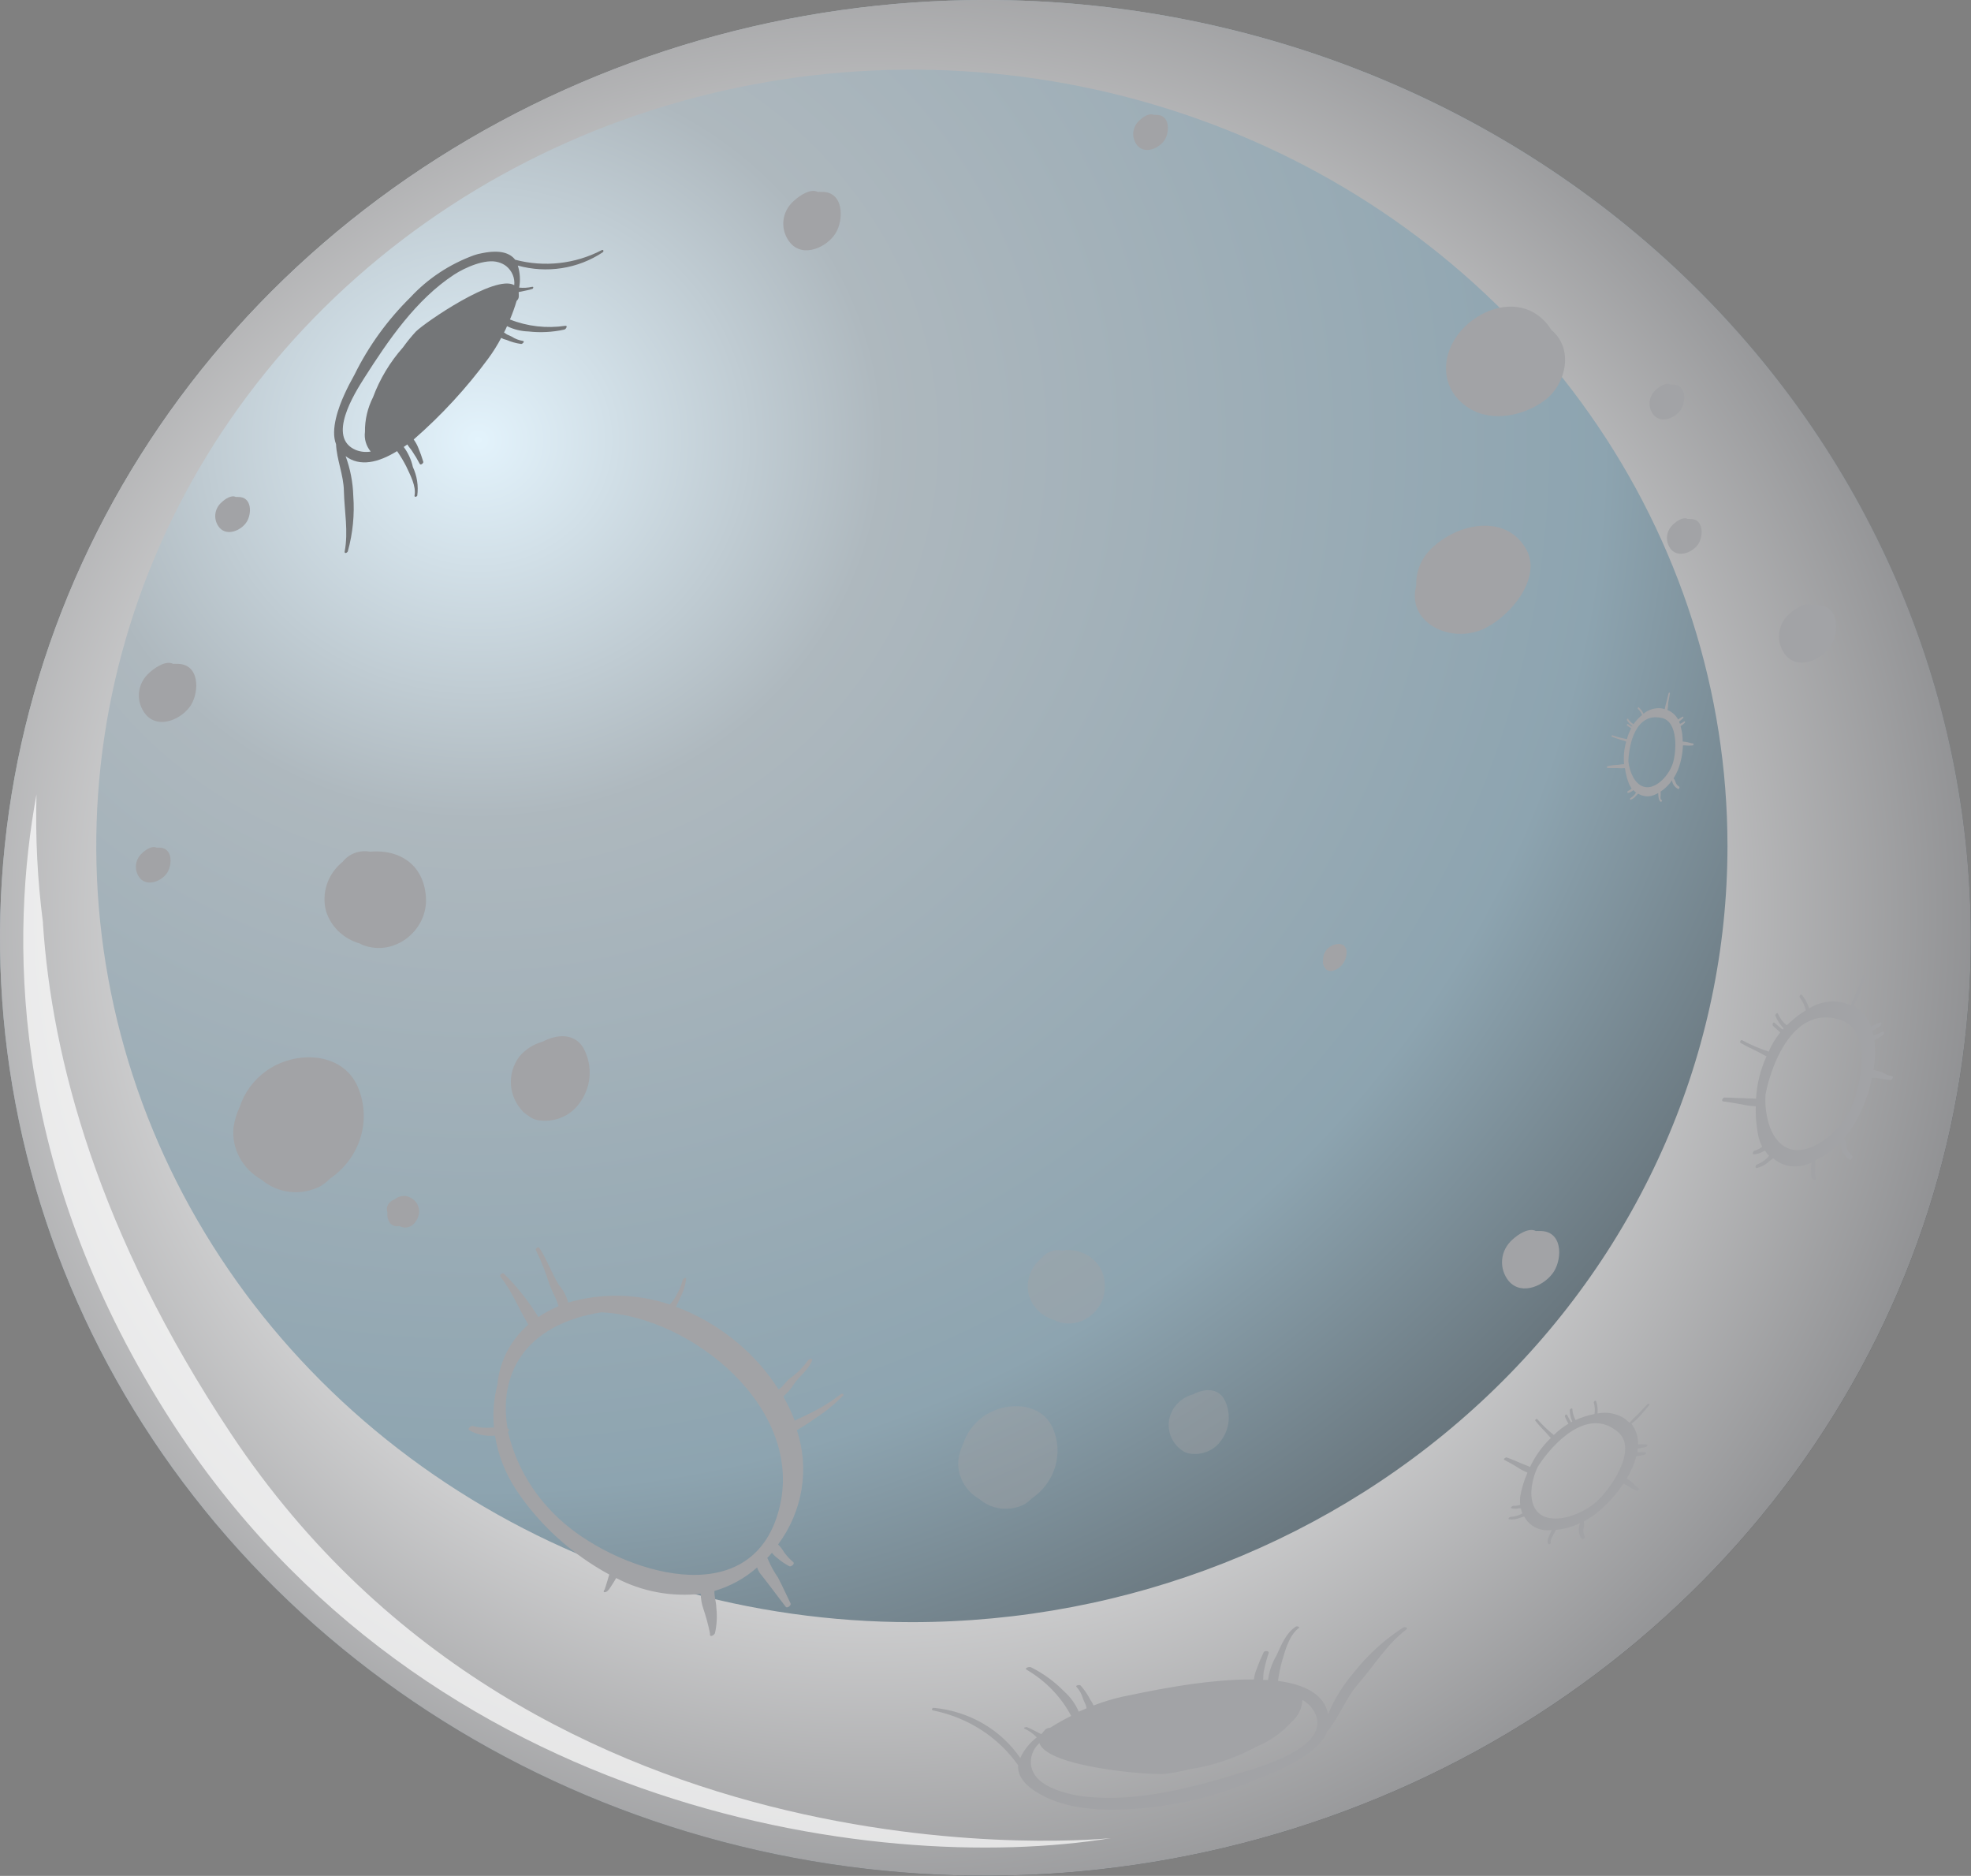 <svg  viewBox="0 0 227 216" fill="none" xmlns="http://www.w3.org/2000/svg">
<rect x="0" y="0" width="227" height="216" fill="#808080" stroke="none"/>
<path d="M226.979 107.99C226.979 129.348 220.323 150.227 207.853 167.986C195.382 185.745 177.658 199.586 156.92 207.76C136.183 215.933 113.364 218.072 91.349 213.905C69.334 209.738 49.112 199.453 33.24 184.35C17.369 169.248 6.56 150.006 2.181 129.058C-2.198 108.11 0.049 86.397 8.639 66.664C17.229 46.931 31.775 30.066 50.438 18.2C69.101 6.333 91.043 0 113.49 0C143.589 0 172.455 11.377 193.739 31.63C215.022 51.882 226.979 79.349 226.979 107.99Z" fill="url(#paint0_radial_47_38)"/>
<path style="mix-blend-mode:multiply" d="M113.49 0C91.043 0 69.101 6.333 50.438 18.2C31.775 30.066 17.229 46.931 8.639 66.664C0.049 86.397 -2.198 108.11 2.181 129.058C6.56 150.006 17.369 169.248 33.24 184.35C49.112 199.453 69.334 209.738 91.349 213.905C113.364 218.072 136.183 215.933 156.92 207.76C177.658 199.586 195.382 185.745 207.853 167.986C220.323 150.227 226.979 129.348 226.979 107.99C226.979 79.349 215.022 51.882 193.739 31.63C172.455 11.377 143.589 0 113.49 0ZM105.02 186.783C86.442 186.783 68.281 181.541 52.833 171.719C37.386 161.898 25.346 147.938 18.237 131.606C11.127 115.274 9.267 97.302 12.891 79.963C16.516 62.625 25.462 46.699 38.599 34.199C51.736 21.698 68.473 13.185 86.694 9.737C104.916 6.288 123.803 8.058 140.967 14.823C158.131 21.588 172.801 33.044 183.123 47.743C193.444 62.442 198.953 79.723 198.953 97.401C198.953 121.106 189.057 143.841 171.441 160.603C153.825 177.366 129.933 186.783 105.02 186.783Z" fill="url(#paint1_radial_47_38)"/>
<g style="mix-blend-mode:color-dodge" opacity="0.7">
<path d="M26.607 165.095C11.254 141.987 5.979 121.859 4.949 106.38C4.949 106.38 4.949 106.28 4.949 106.23C4.314 101.332 4.065 96.395 4.203 91.462C1.24 107.6 1.051 133.108 18.179 161.175C47.056 208.601 100.88 216.06 127.959 211.65C127.959 211.65 62.251 218.68 26.607 165.095Z" fill="white"/>
</g>
<g style="mix-blend-mode:multiply">
<path d="M69.407 29.057C69.586 28.927 69.491 28.697 69.271 28.817C66.233 30.4 62.666 30.791 59.33 29.907C58.71 29.097 57.522 28.747 55.547 29.147C55.213 29.201 54.886 29.284 54.57 29.397C51.77 30.424 49.272 32.077 47.287 34.217C44.63 36.834 42.447 39.851 40.825 43.146C40.404 43.896 40.005 44.656 39.648 45.456C39.028 46.816 38.029 49.455 38.702 51.145C38.776 52.925 39.574 54.695 39.606 56.535C39.658 58.825 40.142 61.224 39.69 63.534C39.69 63.804 40.005 63.634 40.058 63.484C40.635 61.402 40.848 59.243 40.688 57.095C40.641 55.538 40.344 53.996 39.805 52.525C41.445 53.775 43.567 53.275 45.732 51.945C46.123 52.505 46.474 53.09 46.783 53.695C47.245 54.695 47.96 55.995 47.739 57.085C47.739 57.305 48.012 57.175 48.054 57.085C48.207 55.958 48.033 54.814 47.55 53.775C47.369 52.945 47.011 52.159 46.499 51.465L46.909 51.175C47.067 51.445 47.308 51.695 47.466 51.945C47.785 52.416 48.076 52.903 48.338 53.405C48.433 53.615 48.8 53.335 48.748 53.165C48.59 52.635 48.401 52.115 48.191 51.605C48.054 51.251 47.87 50.915 47.645 50.605C50.855 47.806 53.734 44.681 56.23 41.286C56.789 40.53 57.288 39.734 57.722 38.906C57.91 39.014 58.116 39.092 58.331 39.136C58.87 39.367 59.439 39.525 60.023 39.606C60.191 39.606 60.475 39.286 60.223 39.256C59.764 39.183 59.326 39.016 58.941 38.766C58.773 38.666 58.584 38.606 58.395 38.516L58.048 38.286C58.174 38.047 58.289 37.806 58.395 37.556C59.157 37.931 59.996 38.139 60.853 38.166C62.226 38.322 63.616 38.251 64.962 37.956C65.162 37.956 65.446 37.456 65.099 37.517C62.946 37.837 60.742 37.585 58.731 36.787C59.029 36.088 59.285 35.373 59.498 34.647C59.621 34.537 59.705 34.394 59.74 34.237C59.756 34.077 59.756 33.916 59.74 33.757C59.735 33.714 59.735 33.67 59.74 33.627L60.097 33.557C60.496 33.457 60.885 33.407 61.284 33.277C61.389 33.277 61.526 32.987 61.284 33.027C60.796 33.138 60.291 33.169 59.792 33.117C59.949 32.27 59.895 31.4 59.635 30.577C61.279 31.037 63.011 31.139 64.703 30.876C66.394 30.613 68.002 29.991 69.407 29.057ZM47.897 38.176C47.365 38.754 46.87 39.362 46.415 39.996C44.913 41.693 43.745 43.634 42.968 45.726C42.335 46.972 42.014 48.341 42.033 49.725C41.98 50.127 42.012 50.534 42.125 50.923C42.239 51.313 42.433 51.677 42.695 51.995C42.118 52.092 41.523 52.03 40.982 51.815C37.609 50.405 40.804 45.326 41.97 43.496C44.692 39.226 47.897 34.497 52.321 31.607C53.508 30.837 55.894 29.737 57.407 30.197C57.737 30.288 58.044 30.441 58.31 30.647C58.638 30.915 58.891 31.254 59.051 31.635C59.21 32.016 59.27 32.429 59.225 32.837C57.05 31.537 48.916 37.157 47.897 38.176Z" fill="#747678"/>
</g>
<g style="mix-blend-mode:multiply">
<path d="M107.573 196.652C107.311 196.652 107.216 196.912 107.51 196.962C111.501 197.775 115 200.039 117.262 203.271C117.178 204.451 117.945 205.631 120.026 206.721C120.359 206.919 120.71 207.086 121.076 207.221C124.229 208.511 128.107 208.511 131.459 208.221C135.963 207.827 140.368 206.733 144.499 204.981C145.477 204.611 146.443 204.211 147.421 203.771C149.081 203.001 152.107 201.381 152.864 199.382C154.241 197.732 154.966 195.562 156.426 193.892C158.234 191.822 159.736 189.312 161.975 187.623C162.237 187.423 161.765 187.303 161.596 187.403C159.396 188.84 157.461 190.613 155.869 192.652C154.647 194.076 153.665 195.671 152.959 197.382C152.507 195.052 150.205 193.952 147.19 193.552C147.29 192.769 147.448 191.994 147.662 191.232C148.02 190.022 148.472 188.303 149.564 187.483C149.775 187.323 149.386 187.213 149.239 187.303C148.093 188.043 147.547 189.462 147.011 190.622C146.499 191.49 146.171 192.444 146.044 193.432H145.466C145.529 193.082 145.466 192.682 145.582 192.332C145.712 191.655 145.891 190.987 146.118 190.332C146.191 190.072 145.634 190.042 145.54 190.242C145.256 190.842 145.004 191.432 144.783 192.052C144.592 192.476 144.468 192.924 144.415 193.382C138.52 193.312 131.406 194.942 129.199 195.382C128.089 195.638 127 195.972 125.942 196.382C125.855 196.154 125.734 195.938 125.585 195.742C125.281 195.142 124.899 194.582 124.45 194.072C124.303 193.962 123.788 194.072 123.987 194.242C124.343 194.638 124.599 195.107 124.733 195.612C124.807 195.832 124.923 196.032 125.017 196.242C125.075 196.391 125.117 196.545 125.143 196.702L124.239 197.092C123.862 196.204 123.284 195.405 122.548 194.752C121.453 193.631 120.167 192.694 118.744 191.982C118.523 191.882 117.903 192.072 118.271 192.282C120.453 193.566 122.217 195.4 123.367 197.582C122.535 197.991 121.728 198.445 120.95 198.942C120.751 198.945 120.559 199.012 120.404 199.132C120.265 199.269 120.142 199.42 120.036 199.582L119.9 199.672C119.784 199.602 119.668 199.552 119.532 199.482C119.09 199.272 118.702 199.032 118.25 198.862C118.124 198.862 117.798 198.932 118.008 199.052C118.535 199.3 119.008 199.639 119.406 200.051C118.578 200.686 117.926 201.503 117.504 202.431C116.408 200.822 114.948 199.468 113.229 198.467C111.51 197.467 109.578 196.847 107.573 196.652ZM134.18 204.261C135.122 204.138 136.056 203.961 136.976 203.731C139.69 203.312 142.302 202.432 144.689 201.131C146.241 200.49 147.62 199.522 148.724 198.302C149.107 197.979 149.417 197.586 149.636 197.146C149.855 196.706 149.977 196.228 149.995 195.742C150.598 196.072 151.087 196.562 151.403 197.152C153.274 200.881 146.317 203.081 143.795 203.861C137.911 205.681 131.185 207.591 124.88 206.861C123.199 206.681 120.183 205.921 119.196 204.401C118.979 204.078 118.829 203.718 118.754 203.341C118.678 202.862 118.726 202.372 118.892 201.914C119.059 201.456 119.34 201.044 119.71 200.711C120.625 203.491 132.457 204.431 134.18 204.261Z" fill="#A2A3A6"/>
</g>
<g style="mix-blend-mode:multiply">
<path d="M175.72 63.144C173.092 58.735 166.861 60.544 164.213 63.874C163.446 64.914 163.058 66.164 163.11 67.434C162.006 71.523 166.672 74.013 170.465 72.583C173.639 71.363 177.79 66.624 175.72 63.144Z" fill="#A2A3A6"/>
</g>
<g style="mix-blend-mode:multiply">
<path d="M209.178 69.684H208.789C207.969 69.264 206.751 70.064 206.078 70.683C205.393 71.289 204.971 72.117 204.897 73.004C204.823 73.891 205.102 74.772 205.679 75.473C207.192 77.203 209.882 75.923 210.859 74.353C211.837 72.783 211.858 69.604 209.178 69.684Z" fill="#A2A3A6"/>
</g>
<g style="mix-blend-mode:multiply">
<path d="M177.285 141.747C177.152 141.737 177.019 141.737 176.886 141.747C176.066 141.327 174.847 142.117 174.175 142.747C173.492 143.352 173.073 144.178 172.999 145.063C172.925 145.947 173.202 146.826 173.775 147.526C175.299 149.266 177.979 147.976 178.967 146.406C179.954 144.837 179.965 141.667 177.285 141.747Z" fill="#A2A3A6"/>
</g>
<g style="mix-blend-mode:screen">
<path d="M20.334 76.443C20.204 76.433 20.074 76.433 19.945 76.443C19.125 76.023 17.906 76.823 17.223 77.443C16.516 78.05 16.079 78.891 16.003 79.795C15.927 80.699 16.217 81.596 16.813 82.302C18.326 84.032 21.017 82.752 21.994 81.183C22.971 79.613 23.013 76.363 20.334 76.443Z" fill="#A2A3A6"/>
</g>
<g style="mix-blend-mode:screen">
<path d="M18.263 97.601H18.022C17.528 97.351 16.782 97.831 16.372 98.231C15.956 98.599 15.701 99.102 15.656 99.641C15.612 100.18 15.781 100.715 16.13 101.141C17.055 102.141 18.705 101.411 19.283 100.451C19.861 99.491 19.892 97.551 18.263 97.601Z" fill="#A2A3A6"/>
</g>
<g style="mix-blend-mode:screen">
<path d="M27.395 57.225C27.318 57.215 27.241 57.215 27.164 57.225C26.67 56.965 25.924 57.445 25.514 57.845C25.096 58.212 24.84 58.715 24.795 59.255C24.75 59.794 24.921 60.329 25.272 60.754C26.187 61.814 27.836 61.034 28.425 60.074C29.013 59.114 29.024 57.175 27.395 57.225Z" fill="#A2A3A6"/>
</g>
<g style="mix-blend-mode:screen">
<path d="M133.129 13.229H132.888C132.383 12.979 131.648 13.459 131.238 13.859C130.82 14.226 130.563 14.729 130.519 15.269C130.474 15.808 130.644 16.343 130.996 16.768C131.921 17.818 133.571 17.038 134.149 16.088C134.727 15.139 134.748 13.179 133.129 13.229Z" fill="#A2A3A6"/>
</g>
<g style="mix-blend-mode:screen">
<path d="M192.596 44.266C192.515 44.261 192.435 44.261 192.354 44.266C191.86 44.006 191.114 44.496 190.704 44.896C190.287 45.261 190.031 45.763 189.986 46.301C189.941 46.838 190.111 47.372 190.463 47.796C191.387 48.846 193.037 48.066 193.615 47.116C194.193 46.166 194.225 44.226 192.596 44.266Z" fill="#A2A3A6"/>
</g>
<g style="mix-blend-mode:screen">
<path d="M194.592 59.745H194.361C193.867 59.495 193.121 59.974 192.711 60.374C192.294 60.742 192.037 61.245 191.992 61.784C191.947 62.324 192.118 62.859 192.47 63.284C193.395 64.284 195.044 63.554 195.622 62.594C196.2 61.634 196.221 59.694 194.592 59.745Z" fill="#A2A3A6"/>
</g>
<g style="mix-blend-mode:multiply">
<path d="M94.575 22.098C94.445 22.088 94.315 22.088 94.186 22.098C93.366 21.678 92.147 22.478 91.464 23.098C90.745 23.706 90.301 24.555 90.222 25.468C90.144 26.38 90.438 27.286 91.044 27.997C92.557 29.727 95.247 28.437 96.224 26.878C97.202 25.318 97.223 21.998 94.575 22.098Z" fill="#A2A3A6"/>
</g>
<g style="mix-blend-mode:multiply">
<path d="M154.798 108.91C154.793 108.889 154.785 108.87 154.772 108.852C154.759 108.835 154.743 108.821 154.724 108.81H154.629C154.544 108.76 154.452 108.72 154.356 108.69H154.167C153.678 108.711 153.218 108.913 152.884 109.253C152.55 109.593 152.369 110.044 152.381 110.51C152.342 110.708 152.353 110.912 152.413 111.105C152.474 111.297 152.581 111.474 152.727 111.62C153.305 112.06 154.083 111.62 154.493 111.18C154.884 110.742 155.097 110.185 155.092 109.61C155.093 109.349 154.988 109.098 154.798 108.91Z" fill="#A2A3A6"/>
</g>
<g style="mix-blend-mode:multiply">
<path d="M96.75 160.595C95.622 161.466 94.395 162.213 93.093 162.825C92.641 163.085 92.042 163.295 91.527 163.585C91.165 162.627 90.726 161.698 90.214 160.805C90.684 160.396 91.091 159.924 91.422 159.405C92.074 158.405 93.114 157.775 93.524 156.645C93.639 156.336 93.145 156.506 93.051 156.645C92.469 157.473 91.736 158.194 90.886 158.775C90.571 159.055 90.319 159.425 90.004 159.725L89.667 159.985C87.073 155.918 83.229 152.706 78.654 150.786C78.392 150.676 78.108 150.586 77.835 150.486C78.013 150.166 78.161 149.826 78.308 149.486C78.688 148.779 78.933 148.014 79.033 147.226C79.033 147.006 78.686 147.226 78.644 147.326C78.431 148.147 78.076 148.927 77.593 149.636C77.453 149.833 77.302 150.023 77.141 150.206C73.365 148.94 69.261 148.863 65.435 149.986C65.254 149.25 64.894 148.566 64.384 147.986C63.512 146.596 62.987 144.987 62.093 143.657C61.988 143.507 61.631 143.777 61.715 143.927C62.339 145.223 62.866 146.559 63.291 147.926C63.511 148.496 63.764 149.053 64.048 149.596C64.164 149.856 64.237 150.146 64.332 150.406C63.513 150.748 62.731 151.167 61.999 151.656C60.891 149.846 59.562 148.168 58.037 146.656C57.869 146.496 57.48 146.826 57.627 146.996C58.983 148.686 59.729 150.706 60.853 152.516C58.791 154.308 57.518 156.776 57.291 159.425C56.866 161.042 56.731 162.715 56.892 164.375H56.629C55.906 164.448 55.175 164.391 54.475 164.205C54.233 164.115 53.781 164.525 54.055 164.695C54.943 165.197 55.98 165.411 57.007 165.305C57.364 167.549 58.208 169.698 59.487 171.614C62.173 175.62 65.84 178.945 70.174 181.303C70.09 181.533 70.027 181.773 69.964 181.993C69.901 182.213 69.849 182.383 69.785 182.573C69.764 182.658 69.736 182.742 69.701 182.823C69.638 183.003 69.554 182.993 69.775 182.893C69.617 182.973 69.344 183.403 69.701 183.333C70.059 183.263 70.311 182.743 70.5 182.463C70.689 182.183 70.815 181.963 70.962 181.703C73.93 183.262 77.337 183.898 80.704 183.523C80.712 184.111 80.814 184.694 81.008 185.253C81.321 186.17 81.573 187.105 81.765 188.053C81.765 188.053 81.765 188.053 81.765 188.103C81.759 188.156 81.759 188.209 81.765 188.263C81.849 188.553 82.301 188.203 82.343 188.053C82.558 187.097 82.611 186.115 82.501 185.143C82.501 184.513 82.248 183.833 82.28 183.193C84.113 182.655 85.794 181.728 87.198 180.483C87.296 180.811 87.468 181.115 87.702 181.373C88.658 182.573 89.552 183.813 90.497 185.023C90.665 185.233 91.149 184.843 91.054 184.633C90.56 183.633 90.119 182.633 89.594 181.633C89.141 180.986 88.761 180.296 88.459 179.573C88.446 179.507 88.409 179.447 88.354 179.403C88.448 179.293 88.553 179.193 88.648 179.093L88.9 178.793C89.091 179.033 89.313 179.248 89.562 179.433C89.972 179.785 90.423 180.091 90.907 180.343C91.117 180.443 91.569 180.063 91.37 179.883C90.977 179.548 90.625 179.172 90.319 178.763C90.128 178.426 89.891 178.113 89.615 177.834C91.014 175.948 91.938 173.781 92.314 171.5C92.689 169.219 92.506 166.887 91.779 164.685L92.168 164.435C92.702 164.134 93.214 163.8 93.702 163.435C94.897 162.684 95.997 161.805 96.981 160.815C97.349 160.555 96.992 160.365 96.75 160.595ZM89.699 173.884C86.462 185.953 71.54 181.033 64.994 175.414C61.732 172.633 59.466 168.951 58.51 164.885C58.626 164.745 58.678 164.575 58.51 164.495H58.458C57.407 158.415 60.244 152.556 69.25 151.106C79.642 151.576 92.83 162.215 89.699 173.884Z" fill="#A2A3A6"/>
</g>
<g style="mix-blend-mode:multiply">
<path d="M188.823 163.095C189.202 162.675 189.57 162.245 189.927 161.815C190.084 161.635 189.832 161.585 189.706 161.725C189.359 162.095 188.992 162.465 188.655 162.835C188.303 163.146 187.972 163.481 187.668 163.835C187.505 163.666 187.33 163.509 187.142 163.365C186.689 163.063 186.175 162.853 185.633 162.748C185.09 162.643 184.531 162.645 183.99 162.755C184.032 162.28 183.979 161.801 183.832 161.345C183.769 161.205 183.527 161.345 183.559 161.505C183.681 161.932 183.709 162.377 183.643 162.815C182.884 162.965 182.147 163.2 181.447 163.515L181.289 163.155C181.176 162.862 181.109 162.556 181.089 162.245C181.089 162.065 180.806 162.245 180.795 162.345C180.794 162.808 180.89 163.268 181.079 163.695L180.942 163.775C180.795 163.505 180.627 163.245 180.511 162.985C180.396 162.725 180.186 162.985 180.238 163.135C180.354 163.415 180.501 163.675 180.638 163.935C180.021 164.298 179.456 164.735 178.956 165.235C178.262 164.681 177.622 164.068 177.044 163.405C176.97 163.315 176.749 163.485 176.823 163.585C177.222 164.105 177.695 164.585 178.116 165.025C178.269 165.217 178.434 165.401 178.609 165.575C177.61 166.544 176.799 167.675 176.214 168.914C175.877 168.744 175.509 168.634 175.163 168.484C174.627 168.254 174.112 168.024 173.513 167.814C173.366 167.814 173.093 168.024 173.261 168.104C173.776 168.374 174.312 168.664 174.763 168.954C175.126 169.194 175.513 169.398 175.919 169.564C175.528 170.454 175.246 171.383 175.079 172.334C175.047 172.65 175.047 172.968 175.079 173.284C174.84 173.366 174.586 173.4 174.333 173.384C174.185 173.384 173.902 173.584 174.08 173.674C174.364 173.739 174.659 173.739 174.942 173.674H175.163C175.201 173.875 175.258 174.072 175.331 174.264C174.922 174.505 174.456 174.643 173.975 174.664C173.839 174.664 173.607 174.914 173.818 174.944C174.247 174.989 174.682 174.927 175.079 174.764L175.541 174.614C175.756 175.032 176.075 175.394 176.471 175.667C176.866 175.941 177.326 176.118 177.811 176.184C178.115 176.209 178.421 176.209 178.725 176.184C178.483 176.654 177.958 177.694 178.389 177.814C178.434 177.82 178.481 177.81 178.52 177.786C178.558 177.762 178.587 177.726 178.599 177.684C178.599 177.574 178.599 177.474 178.599 177.364C178.668 177.174 178.752 176.99 178.851 176.814C178.956 176.594 179.093 176.384 179.177 176.164C180.156 176.071 181.108 175.803 181.983 175.374C181.856 175.67 181.807 175.991 181.838 176.309C181.869 176.628 181.98 176.934 182.161 177.204C182.298 177.354 182.624 177.064 182.518 176.904C182.35 176.596 182.309 176.239 182.403 175.904C182.461 175.67 182.461 175.427 182.403 175.194C182.938 174.899 183.447 174.565 183.927 174.194C185.113 173.221 186.14 172.085 186.974 170.824L187.3 170.994C187.672 171.256 188.074 171.477 188.498 171.654C188.624 171.654 188.897 171.464 188.729 171.374C188.361 171.174 188.151 170.794 187.804 170.564L187.352 170.234C187.844 169.433 188.219 168.572 188.466 167.674C188.768 167.648 189.066 167.598 189.359 167.524C189.485 167.524 189.706 167.225 189.496 167.215C189.328 167.2 189.159 167.2 188.992 167.215C188.848 167.225 188.704 167.225 188.561 167.215C188.592 167.076 188.613 166.936 188.624 166.795C188.908 166.795 189.202 166.665 189.475 166.635C189.748 166.605 189.822 166.335 189.612 166.325C189.29 166.29 188.966 166.29 188.645 166.325C188.689 165.469 188.422 164.625 187.888 163.935C188.23 163.687 188.544 163.405 188.823 163.095ZM183.716 173.044C181.342 175.044 176.361 176.274 176.361 171.854C176.405 170.816 176.666 169.796 177.128 168.854C178.82 166.205 182.844 161.945 186.301 164.855C188.781 166.855 185.377 171.654 183.716 173.044Z" fill="#A2A3A6"/>
</g>
<g style="mix-blend-mode:multiply">
<path d="M192.134 80.892L192.323 79.843C192.323 79.693 192.186 79.743 192.165 79.843C192.092 80.153 192.018 80.472 191.934 80.782C191.848 81.072 191.778 81.366 191.724 81.662C191.582 81.609 191.434 81.573 191.282 81.552C190.922 81.522 190.559 81.562 190.216 81.671C189.872 81.779 189.556 81.953 189.286 82.182C189.154 81.903 188.965 81.651 188.729 81.442C188.655 81.382 188.571 81.562 188.634 81.612C188.842 81.818 189.006 82.058 189.118 82.322C188.744 82.636 188.412 82.992 188.13 83.382L187.92 83.232C187.753 83.103 187.61 82.948 187.499 82.772C187.436 82.682 187.342 82.862 187.373 82.922C187.533 83.179 187.739 83.406 187.983 83.592C187.985 83.619 187.985 83.646 187.983 83.672C187.808 83.578 187.64 83.475 187.478 83.362C187.394 83.362 187.31 83.492 187.384 83.542C187.457 83.592 187.71 83.752 187.867 83.862C187.652 84.256 187.486 84.672 187.373 85.102C186.8 85.003 186.238 84.856 185.692 84.662C185.618 84.662 185.555 84.792 185.629 84.822C186.018 84.992 186.428 85.092 186.827 85.242C186.984 85.242 187.132 85.352 187.289 85.392C187.044 86.237 186.962 87.118 187.048 87.992C186.806 87.992 186.554 88.052 186.322 88.072C185.934 88.072 185.545 88.142 185.167 88.202C185.072 88.202 185.009 88.452 185.167 88.442C185.545 88.442 185.923 88.442 186.291 88.442C186.574 88.467 186.859 88.467 187.142 88.442C187.225 89.056 187.38 89.66 187.604 90.242C187.689 90.43 187.791 90.61 187.909 90.782C187.807 90.905 187.673 91.002 187.52 91.062C187.436 91.062 187.352 91.302 187.52 91.302C187.702 91.258 187.871 91.176 188.014 91.062L188.119 90.982C188.208 91.084 188.31 91.175 188.424 91.251C188.278 91.509 188.064 91.726 187.804 91.882C187.731 91.882 187.678 92.132 187.804 92.091C188.062 91.984 188.286 91.815 188.456 91.602L188.666 91.382C188.925 91.548 189.224 91.652 189.535 91.683C189.847 91.715 190.162 91.673 190.452 91.561C190.634 91.492 190.81 91.409 190.978 91.311C190.978 91.641 191.051 92.391 191.335 92.311C191.363 92.3 191.385 92.28 191.399 92.254C191.412 92.229 191.416 92.199 191.408 92.171C191.349 92.117 191.296 92.057 191.251 91.992C191.235 91.865 191.235 91.738 191.251 91.612C191.262 91.458 191.262 91.305 191.251 91.152C191.773 90.803 192.219 90.362 192.564 89.852C192.589 90.061 192.666 90.262 192.791 90.436C192.915 90.611 193.083 90.753 193.279 90.852C193.405 90.852 193.489 90.632 193.374 90.572C193.169 90.449 193.022 90.255 192.964 90.032C192.923 89.884 192.848 89.747 192.743 89.632C192.939 89.31 193.111 88.976 193.258 88.632C193.596 87.731 193.787 86.787 193.825 85.832H194.067C194.36 85.862 194.656 85.862 194.95 85.832C195.034 85.832 195.118 85.602 194.95 85.602C194.782 85.602 194.435 85.452 194.162 85.432L193.794 85.382C193.801 84.788 193.72 84.195 193.552 83.622C193.713 83.514 193.864 83.394 194.004 83.262C194.067 83.212 194.099 82.992 194.004 83.052L193.731 83.222C193.656 83.278 193.57 83.319 193.479 83.342C193.448 83.257 193.413 83.174 193.374 83.092C193.531 82.992 193.657 82.842 193.794 82.742C193.93 82.642 193.888 82.472 193.794 82.522C193.605 82.611 193.428 82.722 193.268 82.852C193.006 82.36 192.571 81.971 192.039 81.752C192.101 81.47 192.133 81.181 192.134 80.892ZM192.627 87.992C191.976 89.832 189.601 91.992 188.13 89.562C187.801 88.969 187.601 88.32 187.541 87.652C187.594 85.652 188.414 82.062 191.303 82.652C193.353 82.992 193.079 86.712 192.627 87.992Z" fill="#A2A3A6"/>
</g>
<g style="mix-blend-mode:multiply">
<path d="M214.169 114.439C214.411 113.789 214.632 113.14 214.852 112.44C214.947 112.16 214.632 112.22 214.558 112.44L213.833 114.189C213.572 114.708 213.347 115.242 213.161 115.789C212.898 115.659 212.624 115.552 212.341 115.469C211.667 115.305 210.964 115.277 210.278 115.387C209.592 115.497 208.938 115.743 208.358 116.109C208.185 115.543 207.9 115.014 207.518 114.549C207.381 114.419 207.181 114.729 207.276 114.849C207.613 115.292 207.853 115.796 207.98 116.329C207.178 116.829 206.438 117.413 205.773 118.069L205.416 117.719C205.143 117.422 204.923 117.084 204.764 116.719C204.68 116.519 204.428 116.819 204.47 116.959C204.688 117.496 205.013 117.989 205.426 118.409L205.3 118.549C205.006 118.309 204.701 118.079 204.439 117.819C204.176 117.559 204.092 117.999 204.197 118.119C204.46 118.379 204.754 118.619 205.038 118.879C204.488 119.553 204.039 120.297 203.703 121.089C202.636 120.74 201.606 120.298 200.624 119.769C200.498 119.709 200.33 119.999 200.456 120.079C201.16 120.509 201.906 120.819 202.631 121.199C202.894 121.339 203.167 121.509 203.451 121.629C202.747 123.174 202.337 124.826 202.242 126.508C201.78 126.448 201.297 126.508 200.834 126.448C200.088 126.448 199.353 126.378 198.607 126.378C198.407 126.378 198.207 126.798 198.449 126.818C199.174 126.908 199.889 127.038 200.603 127.168C201.13 127.288 201.669 127.359 202.211 127.378C202.175 128.573 202.285 129.767 202.537 130.938C202.634 131.318 202.775 131.687 202.957 132.038C202.719 132.243 202.435 132.393 202.127 132.478C201.948 132.478 201.728 132.898 201.98 132.918C202.354 132.902 202.717 132.792 203.031 132.598L203.272 132.488C203.411 132.701 203.569 132.901 203.745 133.088C203.383 133.531 202.905 133.876 202.358 134.088C202.2 134.138 202.053 134.528 202.358 134.488C202.88 134.355 203.358 134.097 203.745 133.738L204.208 133.368C204.651 133.762 205.19 134.045 205.777 134.194C206.363 134.342 206.979 134.35 207.57 134.218C207.928 134.132 208.28 134.022 208.621 133.888C208.568 134.528 208.442 135.957 208.989 135.887C209.044 135.878 209.092 135.849 209.126 135.806C209.159 135.763 209.174 135.71 209.167 135.657C209.167 135.517 209.083 135.397 209.062 135.257C209.041 135.015 209.041 134.77 209.062 134.528C209.062 134.228 209.125 133.928 209.062 133.628C210.153 133.107 211.133 132.399 211.952 131.538C211.952 131.926 212.047 132.309 212.229 132.656C212.412 133.003 212.677 133.305 213.003 133.538C213.234 133.648 213.465 133.188 213.276 133.038C212.922 132.744 212.7 132.333 212.656 131.888C212.622 131.591 212.522 131.305 212.362 131.048C212.851 130.492 213.287 129.897 213.665 129.268C214.578 127.646 215.233 125.904 215.609 124.099H216.071C216.622 124.235 217.185 124.319 217.753 124.348C217.931 124.348 218.131 123.959 217.9 123.919C217.374 123.859 216.965 123.499 216.46 123.379L215.767 123.189C215.965 122.055 215.997 120.901 215.861 119.759C216.197 119.599 216.521 119.415 216.828 119.209C216.975 119.139 217.08 118.709 216.828 118.789C216.632 118.865 216.442 118.955 216.261 119.059C216.096 119.128 215.923 119.179 215.746 119.209C215.746 119.029 215.662 118.859 215.62 118.699C215.945 118.549 216.229 118.299 216.534 118.139C216.67 118.079 216.796 117.659 216.534 117.729C216.165 117.85 215.813 118.011 215.483 118.209C215.133 117.196 214.423 116.33 213.476 115.759C213.757 115.345 213.989 114.902 214.169 114.439ZM212.929 128.108C211.111 131.428 205.91 134.977 203.861 129.848C203.428 128.622 203.25 127.329 203.335 126.038C204.06 122.249 206.729 115.609 212.068 117.469C215.893 118.799 214.18 125.798 212.929 128.108Z" fill="#A2A3A6"/>
</g>
<g style="mix-blend-mode:multiply">
<path d="M41.161 125.038C39.322 121.039 33.931 120.959 30.653 123.319C29.211 124.354 28.148 125.795 27.616 127.438C27.257 128.198 27.013 129.003 26.891 129.828C26.775 131.015 27.016 132.209 27.585 133.271C28.154 134.333 29.029 135.219 30.106 135.827C31.017 136.609 32.16 137.102 33.379 137.238C34.596 137.374 35.829 137.147 36.905 136.587C37.309 136.341 37.679 136.049 38.008 135.717C39.725 134.539 40.972 132.841 41.544 130.902C42.117 128.962 41.982 126.895 41.161 125.038Z" fill="#A2A3A6"/>
</g>
<g style="mix-blend-mode:multiply">
<path d="M46.73 137.717C46.504 137.692 46.274 137.713 46.057 137.778C45.84 137.844 45.639 137.952 45.469 138.097C45.145 138.2 44.871 138.414 44.702 138.697C44.621 138.833 44.572 138.983 44.558 139.138C44.543 139.294 44.564 139.45 44.618 139.597C44.613 139.637 44.613 139.677 44.618 139.717C44.574 140.113 44.683 140.511 44.923 140.837C45.047 140.981 45.212 141.09 45.397 141.15C45.583 141.21 45.783 141.219 45.974 141.177C46.138 141.25 46.311 141.303 46.489 141.337C47.539 141.457 48.212 140.437 48.265 139.597C48.293 139.16 48.153 138.727 47.871 138.381C47.588 138.035 47.183 137.799 46.73 137.717Z" fill="#A2A3A6"/>
</g>
<g style="mix-blend-mode:multiply">
<path d="M67.169 120.639C66.118 118.909 64.09 119.099 62.503 119.939C61.437 120.237 60.494 120.841 59.803 121.669C59.1 122.618 58.762 123.768 58.846 124.927C58.93 126.085 59.431 127.18 60.265 128.028C60.44 128.194 60.634 128.342 60.843 128.468C61.169 128.742 61.569 128.923 61.999 128.988C62.855 129.123 63.734 129.032 64.54 128.726C65.346 128.419 66.048 127.908 66.57 127.248C67.327 126.318 67.786 125.2 67.892 124.027C67.999 122.855 67.747 121.679 67.169 120.639Z" fill="#A2A3A6"/>
</g>
<g style="mix-blend-mode:multiply">
<path d="M42.622 98.071C42.035 97.96 41.426 98.01 40.868 98.215C40.31 98.42 39.825 98.773 39.469 99.231C38.624 99.911 37.996 100.802 37.657 101.804C37.317 102.806 37.279 103.879 37.546 104.9C37.815 105.783 38.312 106.587 38.991 107.24C39.67 107.893 40.51 108.375 41.434 108.64C41.571 108.71 41.697 108.78 41.844 108.84C45.459 110.16 49.126 107.17 49.063 103.6C48.979 99.861 46.321 97.751 42.622 98.071Z" fill="#A2A3A6"/>
</g>
<g style="mix-blend-mode:screen" opacity="0.4">
<path d="M121.245 164.415C119.847 161.355 115.749 161.325 113.237 163.115C112.141 163.895 111.334 164.988 110.936 166.235C110.661 166.813 110.473 167.426 110.379 168.054C110.29 168.96 110.473 169.871 110.907 170.681C111.34 171.492 112.006 172.169 112.827 172.634C113.518 173.224 114.383 173.597 115.305 173.701C116.227 173.805 117.16 173.635 117.976 173.214C118.285 173.028 118.567 172.807 118.817 172.554C120.13 171.659 121.085 170.367 121.526 168.888C121.967 167.41 121.868 165.833 121.245 164.415Z" fill="#A2A3A6"/>
</g>
<g style="mix-blend-mode:screen" opacity="0.4">
<path d="M140.979 161.085C140.202 159.765 138.636 159.905 137.427 160.545C136.778 160.718 136.187 161.049 135.713 161.506C135.239 161.963 134.9 162.53 134.727 163.151C134.555 163.771 134.557 164.424 134.732 165.044C134.907 165.664 135.249 166.229 135.725 166.685C135.864 166.807 136.012 166.92 136.166 167.025C136.418 167.214 136.72 167.335 137.039 167.374C137.687 167.476 138.351 167.407 138.961 167.174C139.57 166.941 140.101 166.554 140.496 166.055C141.064 165.356 141.412 164.517 141.498 163.637C141.583 162.757 141.403 161.871 140.979 161.085Z" fill="#A2A3A6"/>
</g>
<g style="mix-blend-mode:screen" opacity="0.4">
<path d="M122.348 143.987C121.902 143.901 121.439 143.938 121.015 144.094C120.59 144.25 120.222 144.518 119.952 144.867C119.314 145.384 118.84 146.061 118.584 146.82C118.328 147.58 118.3 148.392 118.502 149.166C118.705 149.835 119.08 150.446 119.594 150.941C120.108 151.437 120.744 151.803 121.444 152.006C121.546 152.062 121.651 152.112 121.759 152.156C124.502 153.156 127.287 150.886 127.234 148.156C127.27 147.558 127.163 146.959 126.922 146.405C126.682 145.85 126.313 145.355 125.844 144.954C125.375 144.554 124.817 144.259 124.212 144.092C123.607 143.924 122.97 143.888 122.348 143.987Z" fill="#A2A3A6"/>
</g>
<g style="mix-blend-mode:multiply">
<path d="M178.925 38.217C178.862 38.147 178.777 38.106 178.714 38.047C178.492 37.694 178.239 37.359 177.958 37.047C175.047 33.907 170.371 35.437 168.059 38.336C165.747 41.236 166.031 45.046 169.183 46.996C171.863 48.696 175.593 47.846 177.937 46.076C180.28 44.306 181.236 40.456 178.925 38.217Z" fill="#A2A3A6"/>
</g>
<defs>
<radialGradient id="paint0_radial_47_38" cx="0" cy="0" r="1" gradientUnits="userSpaceOnUse" gradientTransform="translate(55.232 49.725) scale(211.921 201.651)">
<stop stop-color="#E3F3FC"/>
<stop offset="0.22" stop-color="#AEB8BE"/>
<stop offset="0.61" stop-color="#8DA4B0"/>
<stop offset="1" stop-color="#3A3B3D"/>
</radialGradient>
<radialGradient id="paint1_radial_47_38" cx="0" cy="0" r="1" gradientUnits="userSpaceOnUse" gradientTransform="translate(99.787 105) scale(162.332 154.466)">
<stop stop-color="#E3F3FC"/>
<stop offset="0.3" stop-color="white"/>
<stop offset="0.98" stop-color="#68696C"/>
</radialGradient>
</defs>
</svg>
